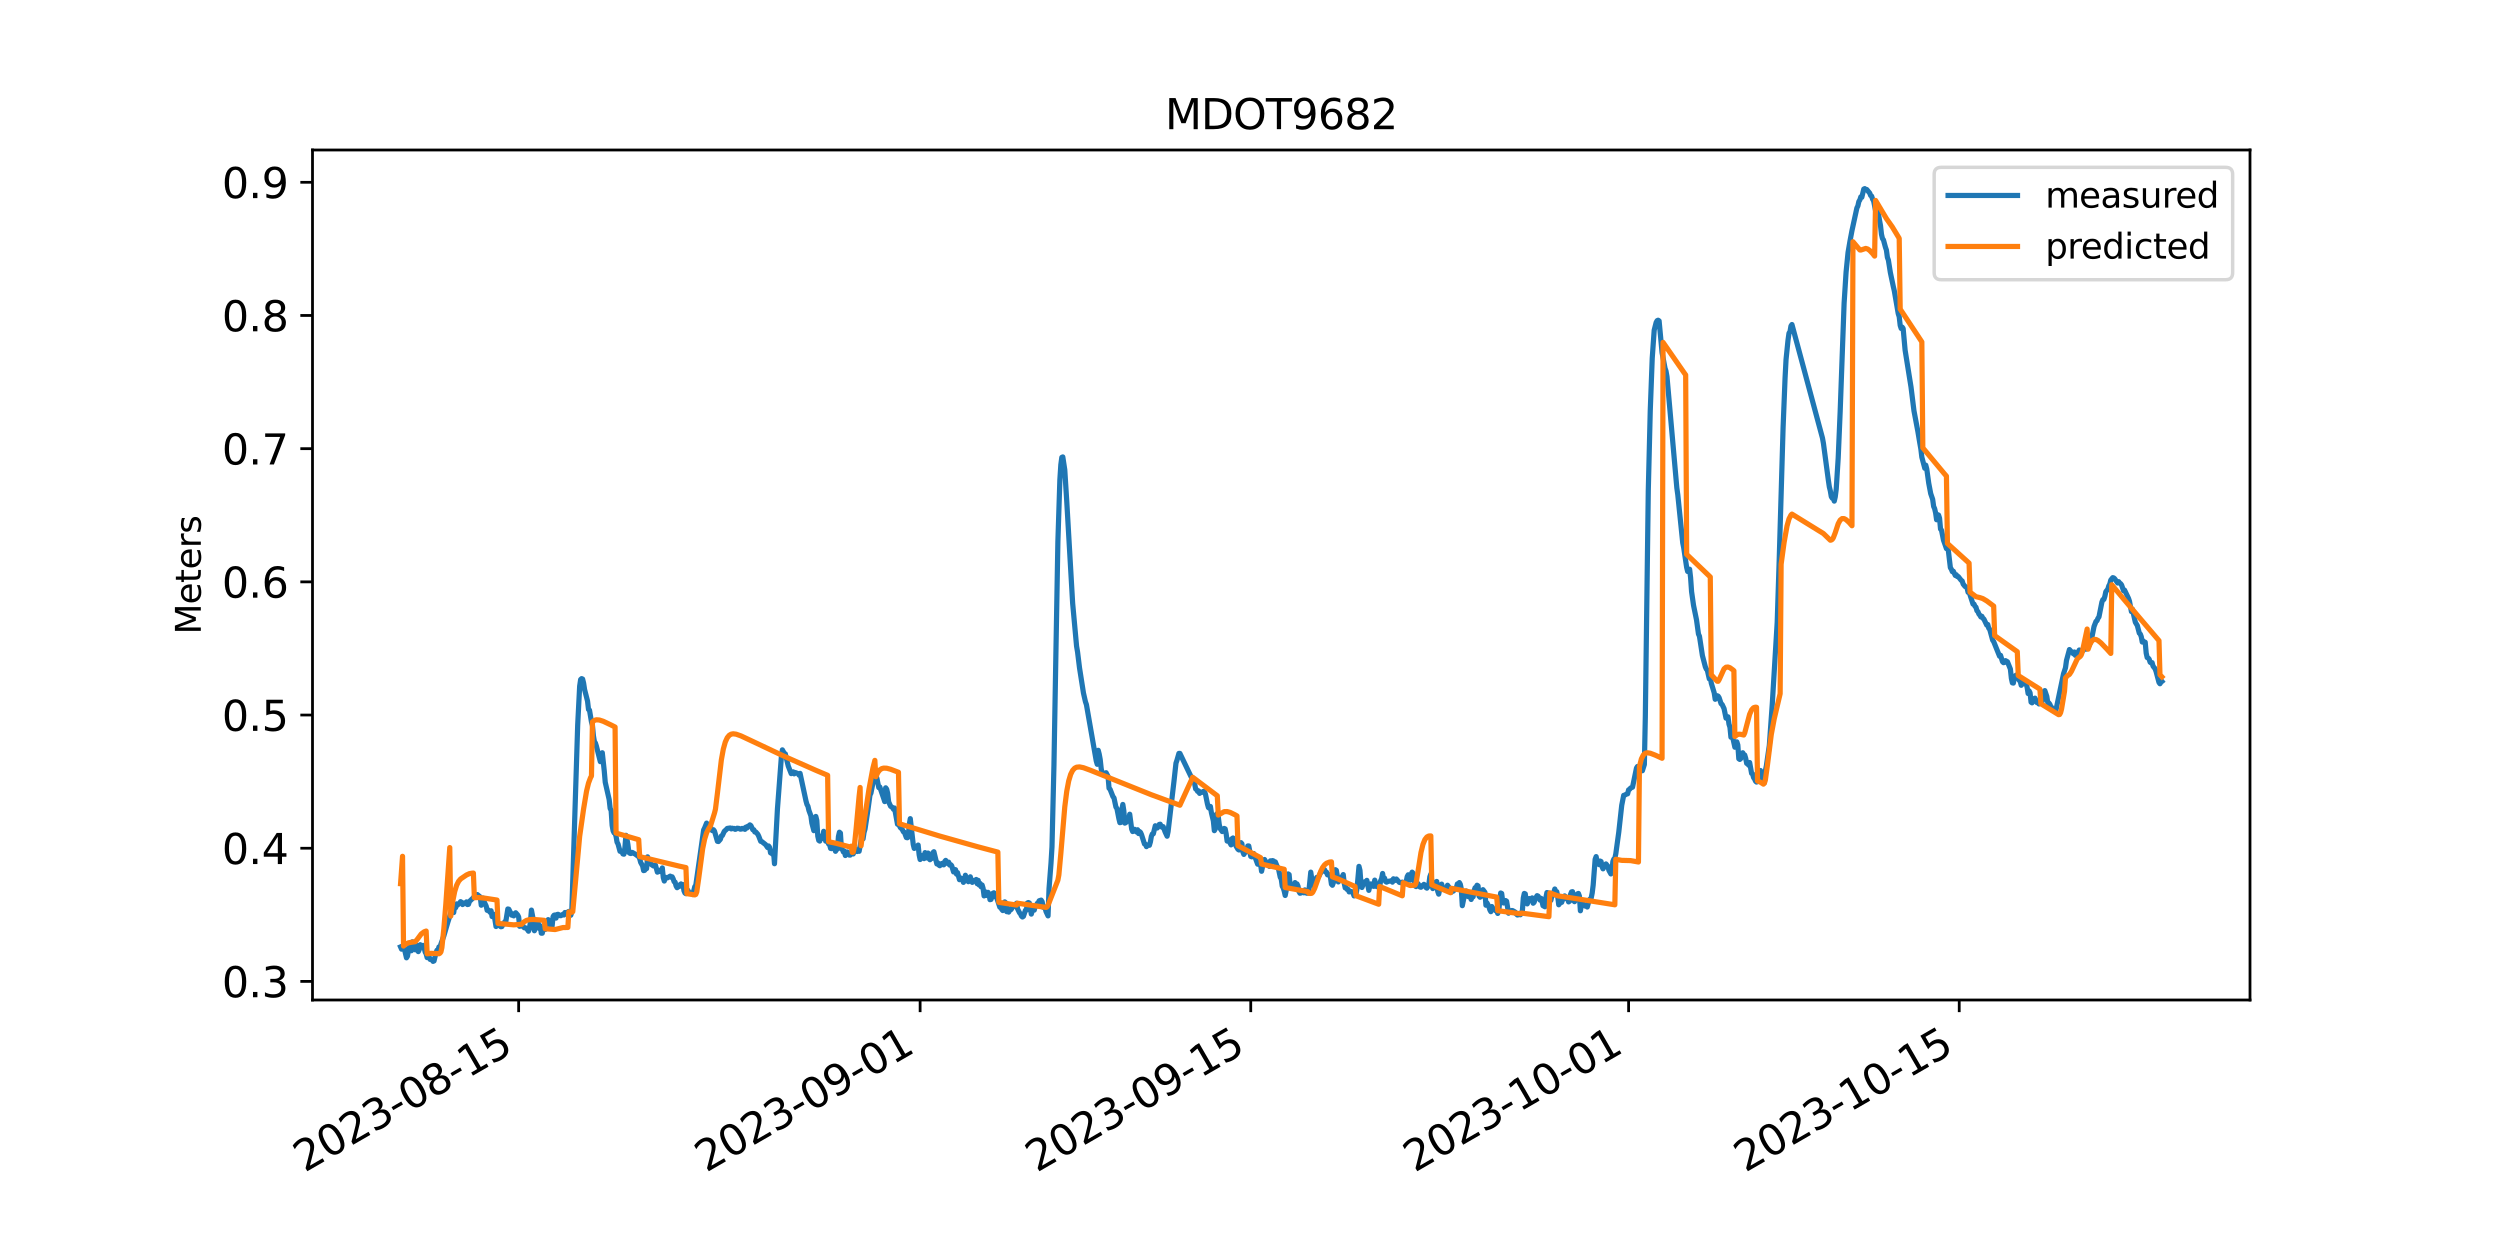<?xml version="1.0" encoding="utf-8" standalone="no"?>
<!DOCTYPE svg PUBLIC "-//W3C//DTD SVG 1.1//EN"
  "http://www.w3.org/Graphics/SVG/1.1/DTD/svg11.dtd">
<svg xmlns:xlink="http://www.w3.org/1999/xlink" width="720pt" height="360pt" viewBox="0 0 720 360" xmlns="http://www.w3.org/2000/svg" version="1.1">
 <defs>
  <style type="text/css">*{stroke-linejoin: round; stroke-linecap: butt}</style>
 </defs>
 <g id="figure_1">
  <g id="patch_1">
   <path d="M 0 360 
L 720 360 
L 720 0 
L 0 0 
z
" style="fill: #ffffff"/>
  </g>
  <g id="axes_1">
   <g id="patch_2">
    <path d="M 90 288 
L 648 288 
L 648 43.2 
L 90 43.2 
z
" style="fill: #ffffff"/>
   </g>
   <g id="matplotlib.axis_1">
    <g id="xtick_1">
     <g id="line2d_1">
      <defs>
       <path id="m32ac89ade1" d="M 0 0 
L 0 3.5 
" style="stroke: #000000; stroke-width: 0.8"/>
      </defs>
      <g>
       <use xlink:href="#m32ac89ade1" x="149.371" y="288" style="stroke: #000000; stroke-width: 0.8"/>
      </g>
     </g>
     <g id="text_1">
      <!-- 2023-08-15 -->
      <g transform="translate(87.727 337.766) rotate(-30) scale(0.12 -0.12)">
       <defs>
        <path id="DejaVuSans-32" d="M 1228 531 
L 3431 531 
L 3431 0 
L 469 0 
L 469 531 
Q 828 903 1448 1529 
Q 2069 2156 2228 2338 
Q 2531 2678 2651 2914 
Q 2772 3150 2772 3378 
Q 2772 3750 2511 3984 
Q 2250 4219 1831 4219 
Q 1534 4219 1204 4116 
Q 875 4013 500 3803 
L 500 4441 
Q 881 4594 1212 4672 
Q 1544 4750 1819 4750 
Q 2544 4750 2975 4387 
Q 3406 4025 3406 3419 
Q 3406 3131 3298 2873 
Q 3191 2616 2906 2266 
Q 2828 2175 2409 1742 
Q 1991 1309 1228 531 
z
" transform="scale(0.016)"/>
        <path id="DejaVuSans-30" d="M 2034 4250 
Q 1547 4250 1301 3770 
Q 1056 3291 1056 2328 
Q 1056 1369 1301 889 
Q 1547 409 2034 409 
Q 2525 409 2770 889 
Q 3016 1369 3016 2328 
Q 3016 3291 2770 3770 
Q 2525 4250 2034 4250 
z
M 2034 4750 
Q 2819 4750 3233 4129 
Q 3647 3509 3647 2328 
Q 3647 1150 3233 529 
Q 2819 -91 2034 -91 
Q 1250 -91 836 529 
Q 422 1150 422 2328 
Q 422 3509 836 4129 
Q 1250 4750 2034 4750 
z
" transform="scale(0.016)"/>
        <path id="DejaVuSans-33" d="M 2597 2516 
Q 3050 2419 3304 2112 
Q 3559 1806 3559 1356 
Q 3559 666 3084 287 
Q 2609 -91 1734 -91 
Q 1441 -91 1130 -33 
Q 819 25 488 141 
L 488 750 
Q 750 597 1062 519 
Q 1375 441 1716 441 
Q 2309 441 2620 675 
Q 2931 909 2931 1356 
Q 2931 1769 2642 2001 
Q 2353 2234 1838 2234 
L 1294 2234 
L 1294 2753 
L 1863 2753 
Q 2328 2753 2575 2939 
Q 2822 3125 2822 3475 
Q 2822 3834 2567 4026 
Q 2313 4219 1838 4219 
Q 1578 4219 1281 4162 
Q 984 4106 628 3988 
L 628 4550 
Q 988 4650 1302 4700 
Q 1616 4750 1894 4750 
Q 2613 4750 3031 4423 
Q 3450 4097 3450 3541 
Q 3450 3153 3228 2886 
Q 3006 2619 2597 2516 
z
" transform="scale(0.016)"/>
        <path id="DejaVuSans-2d" d="M 313 2009 
L 1997 2009 
L 1997 1497 
L 313 1497 
L 313 2009 
z
" transform="scale(0.016)"/>
        <path id="DejaVuSans-38" d="M 2034 2216 
Q 1584 2216 1326 1975 
Q 1069 1734 1069 1313 
Q 1069 891 1326 650 
Q 1584 409 2034 409 
Q 2484 409 2743 651 
Q 3003 894 3003 1313 
Q 3003 1734 2745 1975 
Q 2488 2216 2034 2216 
z
M 1403 2484 
Q 997 2584 770 2862 
Q 544 3141 544 3541 
Q 544 4100 942 4425 
Q 1341 4750 2034 4750 
Q 2731 4750 3128 4425 
Q 3525 4100 3525 3541 
Q 3525 3141 3298 2862 
Q 3072 2584 2669 2484 
Q 3125 2378 3379 2068 
Q 3634 1759 3634 1313 
Q 3634 634 3220 271 
Q 2806 -91 2034 -91 
Q 1263 -91 848 271 
Q 434 634 434 1313 
Q 434 1759 690 2068 
Q 947 2378 1403 2484 
z
M 1172 3481 
Q 1172 3119 1398 2916 
Q 1625 2713 2034 2713 
Q 2441 2713 2670 2916 
Q 2900 3119 2900 3481 
Q 2900 3844 2670 4047 
Q 2441 4250 2034 4250 
Q 1625 4250 1398 4047 
Q 1172 3844 1172 3481 
z
" transform="scale(0.016)"/>
        <path id="DejaVuSans-31" d="M 794 531 
L 1825 531 
L 1825 4091 
L 703 3866 
L 703 4441 
L 1819 4666 
L 2450 4666 
L 2450 531 
L 3481 531 
L 3481 0 
L 794 0 
L 794 531 
z
" transform="scale(0.016)"/>
        <path id="DejaVuSans-35" d="M 691 4666 
L 3169 4666 
L 3169 4134 
L 1269 4134 
L 1269 2991 
Q 1406 3038 1543 3061 
Q 1681 3084 1819 3084 
Q 2600 3084 3056 2656 
Q 3513 2228 3513 1497 
Q 3513 744 3044 326 
Q 2575 -91 1722 -91 
Q 1428 -91 1123 -41 
Q 819 9 494 109 
L 494 744 
Q 775 591 1075 516 
Q 1375 441 1709 441 
Q 2250 441 2565 725 
Q 2881 1009 2881 1497 
Q 2881 1984 2565 2268 
Q 2250 2553 1709 2553 
Q 1456 2553 1204 2497 
Q 953 2441 691 2322 
L 691 4666 
z
" transform="scale(0.016)"/>
       </defs>
       <use xlink:href="#DejaVuSans-32"/>
       <use xlink:href="#DejaVuSans-30" x="63.623"/>
       <use xlink:href="#DejaVuSans-32" x="127.246"/>
       <use xlink:href="#DejaVuSans-33" x="190.869"/>
       <use xlink:href="#DejaVuSans-2d" x="254.492"/>
       <use xlink:href="#DejaVuSans-30" x="290.576"/>
       <use xlink:href="#DejaVuSans-38" x="354.199"/>
       <use xlink:href="#DejaVuSans-2d" x="417.822"/>
       <use xlink:href="#DejaVuSans-31" x="453.906"/>
       <use xlink:href="#DejaVuSans-35" x="517.529"/>
      </g>
     </g>
    </g>
    <g id="xtick_2">
     <g id="line2d_2">
      <g>
       <use xlink:href="#m32ac89ade1" x="264.995" y="288" style="stroke: #000000; stroke-width: 0.8"/>
      </g>
     </g>
     <g id="text_2">
      <!-- 2023-09-01 -->
      <g transform="translate(203.352 337.766) rotate(-30) scale(0.12 -0.12)">
       <defs>
        <path id="DejaVuSans-39" d="M 703 97 
L 703 672 
Q 941 559 1184 500 
Q 1428 441 1663 441 
Q 2288 441 2617 861 
Q 2947 1281 2994 2138 
Q 2813 1869 2534 1725 
Q 2256 1581 1919 1581 
Q 1219 1581 811 2004 
Q 403 2428 403 3163 
Q 403 3881 828 4315 
Q 1253 4750 1959 4750 
Q 2769 4750 3195 4129 
Q 3622 3509 3622 2328 
Q 3622 1225 3098 567 
Q 2575 -91 1691 -91 
Q 1453 -91 1209 -44 
Q 966 3 703 97 
z
M 1959 2075 
Q 2384 2075 2632 2365 
Q 2881 2656 2881 3163 
Q 2881 3666 2632 3958 
Q 2384 4250 1959 4250 
Q 1534 4250 1286 3958 
Q 1038 3666 1038 3163 
Q 1038 2656 1286 2365 
Q 1534 2075 1959 2075 
z
" transform="scale(0.016)"/>
       </defs>
       <use xlink:href="#DejaVuSans-32"/>
       <use xlink:href="#DejaVuSans-30" x="63.623"/>
       <use xlink:href="#DejaVuSans-32" x="127.246"/>
       <use xlink:href="#DejaVuSans-33" x="190.869"/>
       <use xlink:href="#DejaVuSans-2d" x="254.492"/>
       <use xlink:href="#DejaVuSans-30" x="290.576"/>
       <use xlink:href="#DejaVuSans-39" x="354.199"/>
       <use xlink:href="#DejaVuSans-2d" x="417.822"/>
       <use xlink:href="#DejaVuSans-30" x="453.906"/>
       <use xlink:href="#DejaVuSans-31" x="517.529"/>
      </g>
     </g>
    </g>
    <g id="xtick_3">
     <g id="line2d_3">
      <g>
       <use xlink:href="#m32ac89ade1" x="360.215" y="288" style="stroke: #000000; stroke-width: 0.8"/>
      </g>
     </g>
     <g id="text_3">
      <!-- 2023-09-15 -->
      <g transform="translate(298.571 337.766) rotate(-30) scale(0.12 -0.12)">
       <use xlink:href="#DejaVuSans-32"/>
       <use xlink:href="#DejaVuSans-30" x="63.623"/>
       <use xlink:href="#DejaVuSans-32" x="127.246"/>
       <use xlink:href="#DejaVuSans-33" x="190.869"/>
       <use xlink:href="#DejaVuSans-2d" x="254.492"/>
       <use xlink:href="#DejaVuSans-30" x="290.576"/>
       <use xlink:href="#DejaVuSans-39" x="354.199"/>
       <use xlink:href="#DejaVuSans-2d" x="417.822"/>
       <use xlink:href="#DejaVuSans-31" x="453.906"/>
       <use xlink:href="#DejaVuSans-35" x="517.529"/>
      </g>
     </g>
    </g>
    <g id="xtick_4">
     <g id="line2d_4">
      <g>
       <use xlink:href="#m32ac89ade1" x="469.038" y="288" style="stroke: #000000; stroke-width: 0.8"/>
      </g>
     </g>
     <g id="text_4">
      <!-- 2023-10-01 -->
      <g transform="translate(407.394 337.766) rotate(-30) scale(0.12 -0.12)">
       <use xlink:href="#DejaVuSans-32"/>
       <use xlink:href="#DejaVuSans-30" x="63.623"/>
       <use xlink:href="#DejaVuSans-32" x="127.246"/>
       <use xlink:href="#DejaVuSans-33" x="190.869"/>
       <use xlink:href="#DejaVuSans-2d" x="254.492"/>
       <use xlink:href="#DejaVuSans-31" x="290.576"/>
       <use xlink:href="#DejaVuSans-30" x="354.199"/>
       <use xlink:href="#DejaVuSans-2d" x="417.822"/>
       <use xlink:href="#DejaVuSans-30" x="453.906"/>
       <use xlink:href="#DejaVuSans-31" x="517.529"/>
      </g>
     </g>
    </g>
    <g id="xtick_5">
     <g id="line2d_5">
      <g>
       <use xlink:href="#m32ac89ade1" x="564.257" y="288" style="stroke: #000000; stroke-width: 0.8"/>
      </g>
     </g>
     <g id="text_5">
      <!-- 2023-10-15 -->
      <g transform="translate(502.614 337.766) rotate(-30) scale(0.12 -0.12)">
       <use xlink:href="#DejaVuSans-32"/>
       <use xlink:href="#DejaVuSans-30" x="63.623"/>
       <use xlink:href="#DejaVuSans-32" x="127.246"/>
       <use xlink:href="#DejaVuSans-33" x="190.869"/>
       <use xlink:href="#DejaVuSans-2d" x="254.492"/>
       <use xlink:href="#DejaVuSans-31" x="290.576"/>
       <use xlink:href="#DejaVuSans-30" x="354.199"/>
       <use xlink:href="#DejaVuSans-2d" x="417.822"/>
       <use xlink:href="#DejaVuSans-31" x="453.906"/>
       <use xlink:href="#DejaVuSans-35" x="517.529"/>
      </g>
     </g>
    </g>
   </g>
   <g id="matplotlib.axis_2">
    <g id="ytick_1">
     <g id="line2d_6">
      <defs>
       <path id="md18c999754" d="M 0 0 
L -3.5 0 
" style="stroke: #000000; stroke-width: 0.8"/>
      </defs>
      <g>
       <use xlink:href="#md18c999754" x="90" y="282.647" style="stroke: #000000; stroke-width: 0.8"/>
      </g>
     </g>
     <g id="text_6">
      <!-- 0.3 -->
      <g transform="translate(63.916 287.206) scale(0.12 -0.12)">
       <defs>
        <path id="DejaVuSans-2e" d="M 684 794 
L 1344 794 
L 1344 0 
L 684 0 
L 684 794 
z
" transform="scale(0.016)"/>
       </defs>
       <use xlink:href="#DejaVuSans-30"/>
       <use xlink:href="#DejaVuSans-2e" x="63.623"/>
       <use xlink:href="#DejaVuSans-33" x="95.41"/>
      </g>
     </g>
    </g>
    <g id="ytick_2">
     <g id="line2d_7">
      <g>
       <use xlink:href="#md18c999754" x="90" y="244.289" style="stroke: #000000; stroke-width: 0.8"/>
      </g>
     </g>
     <g id="text_7">
      <!-- 0.4 -->
      <g transform="translate(63.916 248.848) scale(0.12 -0.12)">
       <defs>
        <path id="DejaVuSans-34" d="M 2419 4116 
L 825 1625 
L 2419 1625 
L 2419 4116 
z
M 2253 4666 
L 3047 4666 
L 3047 1625 
L 3713 1625 
L 3713 1100 
L 3047 1100 
L 3047 0 
L 2419 0 
L 2419 1100 
L 313 1100 
L 313 1709 
L 2253 4666 
z
" transform="scale(0.016)"/>
       </defs>
       <use xlink:href="#DejaVuSans-30"/>
       <use xlink:href="#DejaVuSans-2e" x="63.623"/>
       <use xlink:href="#DejaVuSans-34" x="95.41"/>
      </g>
     </g>
    </g>
    <g id="ytick_3">
     <g id="line2d_8">
      <g>
       <use xlink:href="#md18c999754" x="90" y="205.931" style="stroke: #000000; stroke-width: 0.8"/>
      </g>
     </g>
     <g id="text_8">
      <!-- 0.5 -->
      <g transform="translate(63.916 210.49) scale(0.12 -0.12)">
       <use xlink:href="#DejaVuSans-30"/>
       <use xlink:href="#DejaVuSans-2e" x="63.623"/>
       <use xlink:href="#DejaVuSans-35" x="95.41"/>
      </g>
     </g>
    </g>
    <g id="ytick_4">
     <g id="line2d_9">
      <g>
       <use xlink:href="#md18c999754" x="90" y="167.574" style="stroke: #000000; stroke-width: 0.8"/>
      </g>
     </g>
     <g id="text_9">
      <!-- 0.6 -->
      <g transform="translate(63.916 172.133) scale(0.12 -0.12)">
       <defs>
        <path id="DejaVuSans-36" d="M 2113 2584 
Q 1688 2584 1439 2293 
Q 1191 2003 1191 1497 
Q 1191 994 1439 701 
Q 1688 409 2113 409 
Q 2538 409 2786 701 
Q 3034 994 3034 1497 
Q 3034 2003 2786 2293 
Q 2538 2584 2113 2584 
z
M 3366 4563 
L 3366 3988 
Q 3128 4100 2886 4159 
Q 2644 4219 2406 4219 
Q 1781 4219 1451 3797 
Q 1122 3375 1075 2522 
Q 1259 2794 1537 2939 
Q 1816 3084 2150 3084 
Q 2853 3084 3261 2657 
Q 3669 2231 3669 1497 
Q 3669 778 3244 343 
Q 2819 -91 2113 -91 
Q 1303 -91 875 529 
Q 447 1150 447 2328 
Q 447 3434 972 4092 
Q 1497 4750 2381 4750 
Q 2619 4750 2861 4703 
Q 3103 4656 3366 4563 
z
" transform="scale(0.016)"/>
       </defs>
       <use xlink:href="#DejaVuSans-30"/>
       <use xlink:href="#DejaVuSans-2e" x="63.623"/>
       <use xlink:href="#DejaVuSans-36" x="95.41"/>
      </g>
     </g>
    </g>
    <g id="ytick_5">
     <g id="line2d_10">
      <g>
       <use xlink:href="#md18c999754" x="90" y="129.216" style="stroke: #000000; stroke-width: 0.8"/>
      </g>
     </g>
     <g id="text_10">
      <!-- 0.7 -->
      <g transform="translate(63.916 133.775) scale(0.12 -0.12)">
       <defs>
        <path id="DejaVuSans-37" d="M 525 4666 
L 3525 4666 
L 3525 4397 
L 1831 0 
L 1172 0 
L 2766 4134 
L 525 4134 
L 525 4666 
z
" transform="scale(0.016)"/>
       </defs>
       <use xlink:href="#DejaVuSans-30"/>
       <use xlink:href="#DejaVuSans-2e" x="63.623"/>
       <use xlink:href="#DejaVuSans-37" x="95.41"/>
      </g>
     </g>
    </g>
    <g id="ytick_6">
     <g id="line2d_11">
      <g>
       <use xlink:href="#md18c999754" x="90" y="90.858" style="stroke: #000000; stroke-width: 0.8"/>
      </g>
     </g>
     <g id="text_11">
      <!-- 0.8 -->
      <g transform="translate(63.916 95.417) scale(0.12 -0.12)">
       <use xlink:href="#DejaVuSans-30"/>
       <use xlink:href="#DejaVuSans-2e" x="63.623"/>
       <use xlink:href="#DejaVuSans-38" x="95.41"/>
      </g>
     </g>
    </g>
    <g id="ytick_7">
     <g id="line2d_12">
      <g>
       <use xlink:href="#md18c999754" x="90" y="52.5" style="stroke: #000000; stroke-width: 0.8"/>
      </g>
     </g>
     <g id="text_12">
      <!-- 0.9 -->
      <g transform="translate(63.916 57.06) scale(0.12 -0.12)">
       <use xlink:href="#DejaVuSans-30"/>
       <use xlink:href="#DejaVuSans-2e" x="63.623"/>
       <use xlink:href="#DejaVuSans-39" x="95.41"/>
      </g>
     </g>
    </g>
    <g id="text_13">
     <!-- Meters -->
     <g transform="translate(57.837 182.688) rotate(-90) scale(0.1 -0.1)">
      <defs>
       <path id="DejaVuSans-4d" d="M 628 4666 
L 1569 4666 
L 2759 1491 
L 3956 4666 
L 4897 4666 
L 4897 0 
L 4281 0 
L 4281 4097 
L 3078 897 
L 2444 897 
L 1241 4097 
L 1241 0 
L 628 0 
L 628 4666 
z
" transform="scale(0.016)"/>
       <path id="DejaVuSans-65" d="M 3597 1894 
L 3597 1613 
L 953 1613 
Q 991 1019 1311 708 
Q 1631 397 2203 397 
Q 2534 397 2845 478 
Q 3156 559 3463 722 
L 3463 178 
Q 3153 47 2828 -22 
Q 2503 -91 2169 -91 
Q 1331 -91 842 396 
Q 353 884 353 1716 
Q 353 2575 817 3079 
Q 1281 3584 2069 3584 
Q 2775 3584 3186 3129 
Q 3597 2675 3597 1894 
z
M 3022 2063 
Q 3016 2534 2758 2815 
Q 2500 3097 2075 3097 
Q 1594 3097 1305 2825 
Q 1016 2553 972 2059 
L 3022 2063 
z
" transform="scale(0.016)"/>
       <path id="DejaVuSans-74" d="M 1172 4494 
L 1172 3500 
L 2356 3500 
L 2356 3053 
L 1172 3053 
L 1172 1153 
Q 1172 725 1289 603 
Q 1406 481 1766 481 
L 2356 481 
L 2356 0 
L 1766 0 
Q 1100 0 847 248 
Q 594 497 594 1153 
L 594 3053 
L 172 3053 
L 172 3500 
L 594 3500 
L 594 4494 
L 1172 4494 
z
" transform="scale(0.016)"/>
       <path id="DejaVuSans-72" d="M 2631 2963 
Q 2534 3019 2420 3045 
Q 2306 3072 2169 3072 
Q 1681 3072 1420 2755 
Q 1159 2438 1159 1844 
L 1159 0 
L 581 0 
L 581 3500 
L 1159 3500 
L 1159 2956 
Q 1341 3275 1631 3429 
Q 1922 3584 2338 3584 
Q 2397 3584 2469 3576 
Q 2541 3569 2628 3553 
L 2631 2963 
z
" transform="scale(0.016)"/>
       <path id="DejaVuSans-73" d="M 2834 3397 
L 2834 2853 
Q 2591 2978 2328 3040 
Q 2066 3103 1784 3103 
Q 1356 3103 1142 2972 
Q 928 2841 928 2578 
Q 928 2378 1081 2264 
Q 1234 2150 1697 2047 
L 1894 2003 
Q 2506 1872 2764 1633 
Q 3022 1394 3022 966 
Q 3022 478 2636 193 
Q 2250 -91 1575 -91 
Q 1294 -91 989 -36 
Q 684 19 347 128 
L 347 722 
Q 666 556 975 473 
Q 1284 391 1588 391 
Q 1994 391 2212 530 
Q 2431 669 2431 922 
Q 2431 1156 2273 1281 
Q 2116 1406 1581 1522 
L 1381 1569 
Q 847 1681 609 1914 
Q 372 2147 372 2553 
Q 372 3047 722 3315 
Q 1072 3584 1716 3584 
Q 2034 3584 2315 3537 
Q 2597 3491 2834 3397 
z
" transform="scale(0.016)"/>
      </defs>
      <use xlink:href="#DejaVuSans-4d"/>
      <use xlink:href="#DejaVuSans-65" x="86.279"/>
      <use xlink:href="#DejaVuSans-74" x="147.803"/>
      <use xlink:href="#DejaVuSans-65" x="187.012"/>
      <use xlink:href="#DejaVuSans-72" x="248.535"/>
      <use xlink:href="#DejaVuSans-73" x="289.648"/>
     </g>
    </g>
   </g>
   <g id="line2d_13">
    <path d="M 115.364 272.706 
L 115.647 273.358 
L 115.93 272.463 
L 116.214 272.718 
L 116.497 273.421 
L 117.064 275.85 
L 117.347 275.403 
L 117.914 272.207 
L 118.481 273.805 
L 118.764 271.248 
L 119.048 271.376 
L 119.615 273.549 
L 119.898 273.166 
L 120.181 272.271 
L 120.465 274.061 
L 120.748 273.485 
L 121.031 272.079 
L 121.315 272.782 
L 121.598 272.335 
L 121.882 272.271 
L 122.165 272.974 
L 122.448 274.188 
L 122.732 274.7 
L 123.015 275.786 
L 123.582 275.594 
L 123.865 276.298 
L 124.432 276.425 
L 124.716 276.873 
L 124.999 276.745 
L 125.566 274.444 
L 125.849 273.677 
L 126.133 273.741 
L 126.416 272.718 
L 126.699 273.102 
L 126.983 271.888 
L 127.833 269.523 
L 128.966 265.624 
L 130.1 262.045 
L 130.383 261.534 
L 130.667 262.812 
L 130.95 260.831 
L 131.234 261.406 
L 131.517 260.319 
L 131.8 260.639 
L 132.084 260.255 
L 132.367 260.127 
L 132.651 259.68 
L 132.934 259.872 
L 133.217 260.511 
L 133.501 260.064 
L 133.784 260.255 
L 134.068 260.127 
L 134.351 259.744 
L 134.634 260.511 
L 134.918 260.447 
L 135.201 259.616 
L 136.335 258.53 
L 136.618 258.146 
L 136.901 258.338 
L 137.468 257.635 
L 138.318 258.338 
L 138.602 260.703 
L 138.885 259.041 
L 139.169 258.657 
L 139.452 259.744 
L 140.019 260.958 
L 140.302 262.173 
L 140.586 262.045 
L 141.152 262.748 
L 141.436 262.301 
L 141.719 263.962 
L 142.286 263.323 
L 142.853 266.838 
L 143.136 265.944 
L 143.42 266.007 
L 143.986 266.711 
L 144.27 266.902 
L 144.553 266.838 
L 144.836 266.135 
L 145.12 266.135 
L 145.403 265.432 
L 145.687 265.304 
L 146.253 261.789 
L 146.537 261.853 
L 147.387 263.579 
L 147.67 263.195 
L 147.954 263.771 
L 148.237 263.195 
L 148.521 262.876 
L 149.087 263.515 
L 149.371 264.09 
L 149.654 266.774 
L 149.938 266.199 
L 150.221 266.519 
L 150.504 266.327 
L 150.788 267.03 
L 151.071 267.222 
L 151.354 267.222 
L 151.638 267.35 
L 152.205 268.181 
L 152.488 267.35 
L 152.771 265.432 
L 153.055 262.109 
L 153.622 265.113 
L 153.905 268.053 
L 154.472 266.455 
L 154.755 266.071 
L 155.039 265.944 
L 155.322 267.414 
L 155.605 266.647 
L 155.889 268.756 
L 156.172 268.756 
L 156.456 267.478 
L 156.739 267.478 
L 157.022 267.669 
L 157.306 266.135 
L 157.589 265.944 
L 157.873 264.857 
L 158.439 266.327 
L 158.723 265.944 
L 159.006 266.711 
L 159.289 263.962 
L 159.573 263.579 
L 159.856 263.515 
L 160.14 264.41 
L 160.423 263.387 
L 160.706 263.323 
L 160.99 263.451 
L 161.273 263.707 
L 161.557 263.707 
L 162.123 263.323 
L 162.407 263.515 
L 162.69 262.812 
L 162.974 262.876 
L 163.257 262.812 
L 163.824 262.492 
L 164.107 262.812 
L 164.391 263.579 
L 164.674 262.556 
L 166.374 208.805 
L 166.941 197.62 
L 167.224 195.703 
L 167.508 195.447 
L 167.791 195.575 
L 168.075 196.726 
L 168.358 198.579 
L 169.208 201.903 
L 169.492 204.331 
L 169.775 204.523 
L 170.342 207.91 
L 170.625 208.933 
L 170.909 211.937 
L 171.192 213.599 
L 171.475 213.982 
L 171.759 214.877 
L 172.326 217.114 
L 172.892 219.351 
L 173.459 216.794 
L 174.026 222.035 
L 174.309 225.295 
L 175.443 230.28 
L 175.726 232.837 
L 176.01 233.412 
L 176.293 237.694 
L 176.576 239.292 
L 176.86 239.867 
L 177.143 239.931 
L 177.427 240.89 
L 177.71 242.551 
L 177.993 243.063 
L 178.56 245.172 
L 178.844 245.172 
L 179.127 245.364 
L 179.41 245.939 
L 179.694 246.003 
L 179.977 244.085 
L 180.261 240.57 
L 180.544 241.593 
L 180.827 243.191 
L 181.111 245.491 
L 181.394 245.747 
L 181.678 245.811 
L 181.961 245.491 
L 182.244 245.555 
L 182.528 245.811 
L 182.811 245.875 
L 183.661 246.514 
L 183.945 246.706 
L 184.228 247.281 
L 184.511 248.367 
L 185.078 249.39 
L 185.362 250.732 
L 185.645 250.668 
L 185.928 250.285 
L 186.212 250.157 
L 186.495 246.77 
L 186.779 247.664 
L 187.062 247.856 
L 187.345 248.304 
L 187.629 249.007 
L 188.196 249.39 
L 188.479 249.326 
L 188.762 249.134 
L 189.329 251.18 
L 189.612 251.052 
L 189.896 250.668 
L 190.179 250.988 
L 190.463 250.796 
L 190.746 249.965 
L 191.029 252.777 
L 191.313 253.736 
L 191.596 252.65 
L 192.163 252.841 
L 193.013 252.33 
L 193.297 252.65 
L 193.58 252.522 
L 193.863 253.097 
L 194.147 253.928 
L 194.43 254.056 
L 194.714 255.142 
L 194.997 255.654 
L 195.28 255.398 
L 195.564 255.334 
L 195.847 254.759 
L 196.131 254.567 
L 196.414 255.014 
L 196.697 254.759 
L 196.981 256.548 
L 197.264 257.187 
L 197.547 257.379 
L 197.831 256.548 
L 198.114 256.421 
L 198.398 256.996 
L 198.681 257.06 
L 198.964 257.315 
L 199.248 257.251 
L 199.531 257.635 
L 200.098 255.334 
L 200.381 255.014 
L 201.515 247.089 
L 202.649 239.036 
L 202.932 238.461 
L 203.499 237.055 
L 203.782 237.566 
L 204.632 238.205 
L 204.916 239.036 
L 205.199 239.228 
L 205.482 238.972 
L 205.766 239.356 
L 206.616 242.296 
L 206.899 242.36 
L 207.466 241.721 
L 207.75 240.762 
L 208.033 240.634 
L 208.6 239.42 
L 209.167 238.908 
L 209.45 238.589 
L 210.3 238.461 
L 210.584 238.717 
L 210.867 238.525 
L 211.15 238.653 
L 211.434 238.589 
L 211.717 238.844 
L 212.001 238.781 
L 212.284 238.525 
L 212.851 238.589 
L 213.134 238.781 
L 213.417 238.781 
L 213.701 238.589 
L 213.984 238.717 
L 214.268 238.525 
L 214.551 238.844 
L 214.834 238.205 
L 215.118 238.461 
L 215.401 237.95 
L 215.685 237.886 
L 215.968 237.566 
L 216.251 237.758 
L 216.818 238.972 
L 217.102 238.972 
L 217.385 239.611 
L 217.668 239.611 
L 218.235 240.251 
L 218.519 240.826 
L 219.085 242.296 
L 219.369 242.36 
L 220.502 243.254 
L 221.069 244.085 
L 221.352 243.638 
L 221.636 244.021 
L 221.919 245.619 
L 222.203 245.683 
L 222.486 246.003 
L 222.769 245.108 
L 223.053 248.751 
L 223.903 232.964 
L 225.037 217.945 
L 225.32 215.964 
L 225.887 216.986 
L 226.17 217.114 
L 227.02 220.629 
L 227.87 222.802 
L 228.154 222.419 
L 228.437 222.291 
L 228.721 222.866 
L 229.004 222.483 
L 229.854 222.802 
L 230.138 223.25 
L 230.421 222.738 
L 232.121 230.664 
L 232.405 231.686 
L 232.688 232.197 
L 232.972 233.412 
L 233.538 234.946 
L 233.822 237.055 
L 234.389 239.228 
L 234.955 235.137 
L 235.239 236.288 
L 235.522 240.826 
L 235.805 242.04 
L 236.089 242.232 
L 236.372 240.826 
L 236.656 240.89 
L 236.939 241.465 
L 237.222 239.42 
L 237.506 240.314 
L 237.789 242.232 
L 238.356 242.424 
L 238.639 243.063 
L 238.923 243.254 
L 239.206 244.341 
L 239.49 244.405 
L 239.773 244.277 
L 240.056 243.83 
L 240.34 244.085 
L 240.623 245.172 
L 240.907 244.597 
L 241.19 244.533 
L 241.473 240.89 
L 241.757 239.675 
L 242.04 239.931 
L 242.324 244.405 
L 242.607 244.661 
L 242.89 245.364 
L 243.174 245.108 
L 243.457 246.386 
L 244.024 245.364 
L 244.591 246.258 
L 244.874 246.258 
L 245.157 245.491 
L 245.441 245.811 
L 245.724 245.939 
L 246.291 244.533 
L 246.574 245.044 
L 246.858 245.236 
L 247.141 245.044 
L 247.425 245.172 
L 247.991 242.168 
L 248.275 241.145 
L 248.558 241.593 
L 248.842 239.739 
L 249.125 238.781 
L 249.975 233.156 
L 250.542 229.002 
L 250.825 228.427 
L 251.675 224.08 
L 252.242 223.314 
L 252.526 224.08 
L 253.092 226.829 
L 253.376 226.637 
L 254.509 229.961 
L 254.793 230.855 
L 255.076 226.893 
L 255.36 227.276 
L 255.643 228.491 
L 255.926 230.919 
L 256.493 232.197 
L 257.06 232.581 
L 257.343 233.092 
L 257.627 232.709 
L 258.477 237.374 
L 258.76 237.247 
L 259.327 238.397 
L 259.61 238.589 
L 259.894 238.972 
L 260.177 239.547 
L 260.461 239.675 
L 261.027 241.209 
L 261.311 241.273 
L 261.594 241.081 
L 261.878 237.374 
L 262.161 235.777 
L 263.011 243.191 
L 263.295 244.341 
L 263.861 243.957 
L 264.145 244.213 
L 264.428 243.382 
L 264.712 246.194 
L 264.995 247.537 
L 265.278 246.386 
L 265.562 246.386 
L 266.128 247.281 
L 266.412 245.555 
L 266.695 246.897 
L 266.979 247.089 
L 267.262 245.683 
L 267.545 247.281 
L 267.829 247.601 
L 268.112 247.153 
L 268.396 247.217 
L 268.679 245.555 
L 268.962 245.3 
L 269.813 248.815 
L 270.096 248.495 
L 270.379 249.134 
L 270.663 249.326 
L 271.23 248.687 
L 271.513 249.007 
L 271.796 249.071 
L 272.08 248.112 
L 272.363 247.792 
L 272.93 248.687 
L 273.213 248.304 
L 273.497 249.134 
L 273.78 249.007 
L 274.063 249.262 
L 274.63 251.116 
L 274.914 250.413 
L 275.197 250.477 
L 275.48 251.755 
L 275.764 251.307 
L 276.331 253.353 
L 276.614 252.841 
L 276.897 253.161 
L 277.181 253.033 
L 277.464 254.12 
L 277.748 253.672 
L 278.031 252.074 
L 278.314 253.353 
L 278.598 253.481 
L 278.881 253.928 
L 279.165 253.033 
L 279.448 252.522 
L 279.731 253.736 
L 280.015 254.12 
L 280.298 253.672 
L 280.582 253.544 
L 280.865 253.8 
L 281.148 253.289 
L 281.432 254.503 
L 281.715 253.544 
L 281.998 254.887 
L 282.282 254.439 
L 282.565 255.398 
L 282.849 254.887 
L 283.132 255.845 
L 283.415 258.018 
L 283.699 256.804 
L 283.982 257.891 
L 284.266 257.635 
L 284.549 256.996 
L 284.832 257.443 
L 285.116 259.105 
L 285.399 259.041 
L 285.683 258.338 
L 285.966 257.251 
L 286.249 257.124 
L 286.533 258.21 
L 286.816 257.827 
L 287.95 261.278 
L 288.233 261.342 
L 288.517 261.917 
L 288.8 262.237 
L 289.083 260.127 
L 289.367 259.744 
L 289.65 260 
L 289.933 262.556 
L 290.217 261.534 
L 290.5 262.684 
L 290.784 262.045 
L 291.067 262.045 
L 291.35 261.725 
L 291.634 261.15 
L 291.917 261.022 
L 292.484 261.022 
L 292.767 260.127 
L 293.051 261.725 
L 293.618 262.876 
L 293.901 263.195 
L 294.184 263.834 
L 294.468 264.09 
L 294.751 263.898 
L 295.318 262.173 
L 295.601 262.109 
L 295.885 260.064 
L 296.168 259.936 
L 296.451 260.064 
L 297.018 263.259 
L 297.302 262.237 
L 297.585 261.917 
L 297.868 262.109 
L 298.152 260.894 
L 298.435 260.958 
L 298.719 260.191 
L 299.002 260 
L 299.285 259.424 
L 299.852 259.233 
L 300.136 259.68 
L 300.419 261.278 
L 300.702 261.15 
L 300.986 261.534 
L 301.269 262.556 
L 301.836 263.771 
L 302.119 255.973 
L 302.686 248.623 
L 302.97 243.894 
L 303.536 220.437 
L 304.103 187.97 
L 304.67 156.013 
L 305.237 138.245 
L 305.52 133.835 
L 305.803 131.726 
L 306.087 131.598 
L 306.654 135.305 
L 307.22 144.317 
L 308.921 173.717 
L 310.054 186.116 
L 310.338 187.778 
L 310.905 192.38 
L 312.038 199.602 
L 312.605 202.094 
L 312.888 202.925 
L 315.722 219.159 
L 316.006 220.118 
L 316.289 216.091 
L 316.572 217.178 
L 316.856 218.712 
L 317.139 221.332 
L 317.423 222.866 
L 317.706 222.547 
L 317.989 223.186 
L 318.273 223.314 
L 318.556 222.547 
L 319.123 223.633 
L 319.406 227.02 
L 319.69 227.276 
L 320.54 229.449 
L 320.823 229.769 
L 321.39 232.453 
L 321.673 232.837 
L 322.24 235.777 
L 322.524 236.927 
L 322.807 236.863 
L 323.09 233.22 
L 323.374 231.686 
L 323.657 233.476 
L 323.941 237.055 
L 324.224 236.927 
L 324.791 236.224 
L 325.074 235.904 
L 325.358 234.498 
L 325.924 238.781 
L 326.208 239.484 
L 326.491 238.908 
L 326.775 238.844 
L 327.058 239.42 
L 327.341 239.611 
L 327.625 238.972 
L 327.908 240.059 
L 328.191 239.484 
L 328.475 239.739 
L 328.758 240.378 
L 329.608 243.063 
L 329.892 243.127 
L 330.175 243.83 
L 330.459 243.51 
L 330.742 243.382 
L 331.025 243.446 
L 331.309 242.487 
L 331.592 240.89 
L 331.876 240.187 
L 332.159 240.123 
L 332.726 237.822 
L 333.293 238.461 
L 333.576 238.077 
L 333.859 237.438 
L 334.143 237.374 
L 334.426 238.014 
L 334.709 238.269 
L 334.993 238.077 
L 335.56 239.611 
L 336.126 240.826 
L 336.41 239.484 
L 338.11 224.975 
L 338.677 219.798 
L 338.96 218.967 
L 339.527 216.986 
L 339.811 216.986 
L 343.495 224.656 
L 343.778 224.975 
L 344.061 225.678 
L 344.345 227.212 
L 344.628 227.404 
L 344.912 227.915 
L 345.195 227.787 
L 345.478 228.491 
L 345.762 228.107 
L 346.045 228.235 
L 346.612 227.915 
L 346.895 227.979 
L 347.179 228.746 
L 347.746 231.558 
L 348.029 232.581 
L 348.312 232.773 
L 348.596 232.261 
L 348.879 234.051 
L 349.446 236.416 
L 349.729 239.228 
L 350.013 238.717 
L 350.296 234.562 
L 350.579 234.307 
L 350.863 235.265 
L 351.146 237.502 
L 351.43 238.653 
L 351.996 239.484 
L 352.28 238.908 
L 352.563 238.589 
L 352.847 238.717 
L 353.13 240.123 
L 353.413 242.232 
L 353.697 241.784 
L 354.547 243.318 
L 354.83 241.529 
L 355.114 241.337 
L 355.964 243.638 
L 356.531 244.597 
L 356.814 244.788 
L 357.098 242.935 
L 357.381 242.679 
L 357.664 242.999 
L 357.948 245.364 
L 358.231 246.067 
L 358.798 245.108 
L 359.081 245.3 
L 359.365 243.638 
L 359.648 243.638 
L 360.215 246.642 
L 360.498 246.77 
L 360.782 246.642 
L 361.065 245.811 
L 362.199 248.879 
L 362.765 248.943 
L 363.049 248.943 
L 363.332 250.924 
L 363.899 248.24 
L 364.182 247.537 
L 364.749 248.495 
L 365.033 248.431 
L 365.599 249.518 
L 365.883 247.92 
L 366.166 248.431 
L 366.449 247.856 
L 366.733 247.92 
L 367.016 248.176 
L 367.3 248.24 
L 367.866 249.646 
L 368.15 249.965 
L 368.717 252.65 
L 369 253.161 
L 369.283 255.206 
L 369.567 255.717 
L 369.85 256.612 
L 370.134 257.891 
L 370.417 256.484 
L 370.7 252.458 
L 370.984 251.691 
L 371.267 251.883 
L 371.551 255.014 
L 371.834 254.823 
L 372.117 255.526 
L 372.401 255.398 
L 372.684 255.462 
L 372.967 254.184 
L 373.251 254.567 
L 373.534 254.567 
L 373.818 255.206 
L 374.101 256.74 
L 374.384 257.251 
L 374.668 257.187 
L 374.951 256.868 
L 375.235 256.868 
L 375.518 257.124 
L 375.801 256.293 
L 376.085 257.124 
L 376.368 257.251 
L 376.652 257.187 
L 376.935 256.868 
L 377.502 251.18 
L 377.785 253.097 
L 378.352 255.078 
L 378.635 254.184 
L 378.919 254.247 
L 379.202 252.714 
L 379.486 252.714 
L 379.769 252.458 
L 380.336 251.371 
L 380.902 250.604 
L 381.186 250.604 
L 381.469 250.477 
L 381.753 251.116 
L 382.036 251.18 
L 382.319 251.947 
L 382.603 251.819 
L 382.886 252.074 
L 383.17 252.65 
L 383.453 254.631 
L 383.736 254.951 
L 384.02 254.184 
L 384.303 250.732 
L 384.587 250.477 
L 384.87 250.668 
L 385.437 253.992 
L 385.72 253.161 
L 386.004 252.777 
L 386.287 253.033 
L 386.854 251.883 
L 387.137 254.375 
L 387.421 255.717 
L 387.704 255.654 
L 387.987 256.165 
L 388.271 256.165 
L 388.554 256.868 
L 389.121 256.74 
L 389.404 256.868 
L 389.688 257.251 
L 389.971 258.018 
L 390.254 257.379 
L 390.538 257.443 
L 390.821 255.909 
L 391.388 249.518 
L 391.671 250.668 
L 391.955 254.439 
L 392.238 255.59 
L 392.805 254.247 
L 393.088 253.928 
L 393.372 254.12 
L 393.655 253.544 
L 394.222 256.421 
L 394.505 255.142 
L 394.789 254.567 
L 395.072 255.206 
L 395.356 255.014 
L 395.639 255.27 
L 395.922 253.481 
L 396.489 255.334 
L 396.772 255.334 
L 397.056 255.142 
L 397.339 255.334 
L 397.623 253.672 
L 397.906 253.033 
L 398.189 251.563 
L 398.473 253.289 
L 398.756 252.905 
L 399.04 253.864 
L 399.323 254.056 
L 399.89 253.8 
L 400.457 253.736 
L 400.74 253.608 
L 401.023 254.056 
L 401.307 253.097 
L 401.59 253.544 
L 401.874 253.544 
L 402.157 253.161 
L 403.007 254.12 
L 403.574 254.247 
L 403.857 254.056 
L 404.141 254.311 
L 404.424 254.12 
L 404.707 254.12 
L 404.991 253.928 
L 405.274 252.458 
L 405.558 251.947 
L 405.841 253.225 
L 406.124 253.481 
L 406.408 251.819 
L 406.691 251.18 
L 406.975 251.499 
L 407.541 255.142 
L 407.825 255.334 
L 408.108 255.142 
L 408.392 254.503 
L 408.958 255.462 
L 409.242 255.526 
L 409.525 255.078 
L 409.809 255.014 
L 410.092 254.695 
L 410.375 254.951 
L 410.659 255.59 
L 410.942 255.781 
L 411.225 255.398 
L 411.509 254.695 
L 411.792 252.522 
L 412.076 251.755 
L 412.642 255.909 
L 413.209 254.887 
L 413.493 254.12 
L 413.776 253.864 
L 414.059 256.676 
L 414.343 257.507 
L 414.91 254.887 
L 415.193 254.631 
L 415.476 255.59 
L 415.76 255.973 
L 416.043 255.973 
L 416.327 256.101 
L 416.61 256.037 
L 416.893 254.951 
L 417.46 255.781 
L 417.744 256.548 
L 418.027 256.932 
L 418.31 256.484 
L 418.594 256.612 
L 418.877 256.037 
L 419.16 256.101 
L 419.444 255.59 
L 419.727 254.567 
L 420.011 254.567 
L 420.294 254.184 
L 420.577 254.695 
L 420.861 256.101 
L 421.144 260.831 
L 421.711 258.082 
L 421.994 257.635 
L 422.278 256.612 
L 422.561 258.082 
L 422.845 258.21 
L 423.128 257.954 
L 423.411 258.21 
L 423.695 259.041 
L 423.978 258.274 
L 424.262 258.274 
L 424.545 256.484 
L 424.828 255.654 
L 425.112 255.526 
L 425.395 254.951 
L 425.679 255.142 
L 425.962 258.082 
L 426.245 258.402 
L 426.529 258.21 
L 427.095 256.229 
L 427.662 256.996 
L 427.946 260.703 
L 428.229 260 
L 428.796 261.086 
L 429.079 262.045 
L 429.363 262.556 
L 429.646 261.086 
L 430.213 261.981 
L 430.496 261.917 
L 430.78 262.301 
L 431.063 262.237 
L 431.346 263.067 
L 431.63 262.301 
L 432.197 257.187 
L 432.48 257.315 
L 432.763 259.488 
L 433.047 260.064 
L 433.33 259.808 
L 433.614 259.361 
L 433.897 259.552 
L 434.464 263.004 
L 434.747 262.684 
L 435.03 262.556 
L 435.314 262.237 
L 435.597 262.237 
L 436.164 262.556 
L 436.447 262.748 
L 436.731 263.259 
L 437.014 263.515 
L 437.298 263.451 
L 437.581 263.067 
L 437.864 263.451 
L 438.148 262.812 
L 438.431 262.492 
L 438.715 258.594 
L 438.998 257.315 
L 439.281 257.443 
L 439.565 259.68 
L 439.848 260.319 
L 440.415 258.785 
L 440.982 258.913 
L 441.265 258.594 
L 441.549 260.127 
L 441.832 259.872 
L 442.115 258.913 
L 442.682 257.954 
L 442.965 258.082 
L 443.249 258.53 
L 443.532 259.233 
L 443.816 258.721 
L 444.099 259.552 
L 444.382 260.831 
L 444.949 261.15 
L 445.233 258.402 
L 445.516 257.06 
L 445.799 257.124 
L 446.083 257.507 
L 446.65 259.297 
L 446.933 258.018 
L 447.216 257.891 
L 447.783 256.037 
L 448.067 256.868 
L 448.35 256.804 
L 448.633 258.274 
L 448.917 260.575 
L 449.2 260.191 
L 449.483 259.424 
L 449.767 259.872 
L 450.05 258.977 
L 450.334 258.913 
L 450.617 258.018 
L 450.9 258.338 
L 451.184 258.466 
L 451.467 258.849 
L 451.751 259.744 
L 452.034 259.552 
L 452.317 257.571 
L 452.601 256.868 
L 452.884 256.804 
L 453.168 259.297 
L 453.451 259.68 
L 453.734 259.233 
L 454.018 259.105 
L 454.301 257.443 
L 454.585 257.315 
L 454.868 258.082 
L 455.151 262.301 
L 455.435 260.639 
L 455.718 260.127 
L 456.568 260.958 
L 456.852 260.575 
L 457.135 261.214 
L 457.702 259.169 
L 458.269 258.594 
L 458.552 257.187 
L 458.835 254.887 
L 459.402 247.473 
L 459.686 246.706 
L 459.969 248.24 
L 460.252 248.112 
L 460.536 249.007 
L 460.819 247.984 
L 461.103 248.112 
L 461.386 249.582 
L 461.669 250.221 
L 462.52 248.815 
L 463.086 249.518 
L 463.37 250.668 
L 463.937 251.691 
L 464.22 250.924 
L 464.503 248.112 
L 464.787 247.409 
L 465.07 247.217 
L 465.353 245.875 
L 466.204 239.675 
L 467.054 231.942 
L 467.621 229.066 
L 467.904 229.002 
L 468.471 228.682 
L 468.754 228.618 
L 469.038 227.468 
L 469.321 227.34 
L 469.604 226.957 
L 470.171 226.701 
L 471.305 221.204 
L 471.588 220.757 
L 471.872 221.268 
L 473.005 221.971 
L 473.572 220.182 
L 473.855 206.377 
L 474.705 141.313 
L 475.272 118.304 
L 475.839 103.221 
L 476.406 95.104 
L 476.973 92.867 
L 477.256 92.356 
L 477.539 92.228 
L 477.823 92.419 
L 478.673 101.559 
L 479.523 106.033 
L 479.807 106.864 
L 480.09 108.462 
L 482.924 140.482 
L 483.207 142.527 
L 484.624 156.333 
L 484.908 157.739 
L 485.758 163.427 
L 486.041 164.577 
L 486.608 163.938 
L 486.891 166.367 
L 487.175 170.393 
L 487.741 174.356 
L 488.592 178.51 
L 489.158 182.601 
L 489.442 183.24 
L 490.292 188.8 
L 491.142 192.06 
L 491.426 192.699 
L 491.709 193.019 
L 492.276 195.511 
L 492.559 194.808 
L 492.843 196.726 
L 493.693 199.538 
L 493.976 201.391 
L 494.543 200.369 
L 494.826 200.497 
L 495.11 200.944 
L 495.676 202.67 
L 495.96 202.861 
L 496.527 204.076 
L 497.093 206.824 
L 497.66 206.44 
L 497.944 208.55 
L 498.227 209.444 
L 498.51 212.32 
L 498.794 212.193 
L 499.077 212.64 
L 499.644 215.197 
L 499.927 213.918 
L 500.211 213.663 
L 500.494 214.557 
L 500.778 218.52 
L 501.061 218.712 
L 501.344 218.456 
L 501.628 217.37 
L 501.911 216.794 
L 502.195 217.306 
L 502.478 217.434 
L 502.761 218.392 
L 503.045 219.862 
L 503.328 219.798 
L 503.611 220.374 
L 503.895 219.607 
L 504.462 222.738 
L 504.745 222.866 
L 505.028 223.953 
L 505.312 224.336 
L 505.595 224.975 
L 505.879 225.231 
L 506.162 224.72 
L 506.729 222.035 
L 507.012 221.907 
L 507.579 224.656 
L 507.862 224.017 
L 508.146 225.423 
L 508.429 221.971 
L 508.713 220.565 
L 509.563 214.685 
L 510.413 202.797 
L 511.83 179.277 
L 512.397 161.637 
L 513.53 123.162 
L 514.097 108.909 
L 514.38 103.54 
L 514.947 97.98 
L 515.231 95.935 
L 515.514 95.551 
L 515.797 93.889 
L 516.081 93.468 
L 524.866 126.14 
L 525.149 127.7 
L 526.566 138.309 
L 526.85 140.226 
L 527.133 141.377 
L 527.416 143.039 
L 527.7 143.486 
L 527.983 143.486 
L 528.267 144.317 
L 528.55 143.103 
L 528.833 140.866 
L 529.4 131.918 
L 529.967 118.56 
L 531.101 87.37 
L 531.667 78.423 
L 532.234 72.734 
L 532.801 69.411 
L 533.368 66.407 
L 534.785 59.888 
L 535.068 59.312 
L 535.351 58.034 
L 535.635 57.587 
L 535.918 56.692 
L 536.202 56.82 
L 536.768 54.455 
L 537.052 54.327 
L 537.335 54.647 
L 537.619 54.583 
L 538.469 55.606 
L 538.752 56.309 
L 539.036 56.5 
L 539.319 57.395 
L 539.602 57.842 
L 540.169 60.719 
L 540.736 60.846 
L 541.019 61.869 
L 541.586 65.001 
L 541.869 67.493 
L 542.153 68.708 
L 542.436 69.091 
L 543.003 71.2 
L 543.286 72.031 
L 543.57 74.14 
L 543.853 74.907 
L 544.42 78.486 
L 545.27 82.513 
L 545.554 83.727 
L 546.687 90.31 
L 546.971 91.205 
L 547.254 93.698 
L 547.537 94.593 
L 547.821 94.209 
L 548.104 94.593 
L 548.671 100.856 
L 550.371 111.466 
L 551.221 118.304 
L 552.355 124.312 
L 552.922 127.7 
L 553.205 129.297 
L 553.489 131.662 
L 554.339 134.858 
L 554.622 133.963 
L 554.906 135.05 
L 555.472 139.14 
L 556.039 142.144 
L 556.606 143.806 
L 556.889 145.851 
L 557.173 146.49 
L 557.456 147.704 
L 557.739 149.686 
L 558.023 148.216 
L 558.306 148.343 
L 558.59 149.238 
L 558.873 152.37 
L 559.156 152.69 
L 559.723 155.566 
L 560.29 157.163 
L 560.573 157.994 
L 560.857 156.908 
L 561.14 158.697 
L 561.707 163.491 
L 561.99 163.938 
L 562.274 164.641 
L 562.557 164.513 
L 563.124 165.728 
L 563.407 165.536 
L 563.691 166.047 
L 563.974 166.047 
L 564.824 167.134 
L 565.108 167.326 
L 565.391 168.22 
L 565.958 168.923 
L 566.241 169.051 
L 566.525 169.371 
L 566.808 170.585 
L 567.091 170.457 
L 568.225 173.973 
L 568.508 173.973 
L 568.792 174.612 
L 569.075 174.867 
L 569.359 175.89 
L 569.642 176.146 
L 569.925 176.849 
L 570.209 177.168 
L 570.492 177.68 
L 570.776 177.488 
L 571.059 178.063 
L 571.342 178.255 
L 572.192 180.044 
L 572.476 179.853 
L 572.759 180.939 
L 573.043 181.259 
L 573.893 184.39 
L 574.176 184.774 
L 575.593 188.289 
L 575.877 188.992 
L 576.16 188.737 
L 576.727 190.59 
L 577.01 190.846 
L 577.294 190.782 
L 577.577 190.27 
L 578.144 190.59 
L 578.994 192.699 
L 579.277 195.384 
L 579.561 196.662 
L 579.844 196.726 
L 580.127 195.128 
L 580.411 194.617 
L 580.694 194.425 
L 580.978 195.128 
L 581.261 195.447 
L 581.544 195.959 
L 581.828 196.214 
L 582.111 197.365 
L 582.678 196.662 
L 583.528 196.917 
L 583.812 197.94 
L 584.095 199.73 
L 584.378 198.963 
L 584.662 199.538 
L 584.945 202.222 
L 585.229 202.414 
L 585.512 201.967 
L 585.795 201.2 
L 586.079 201.072 
L 586.646 202.35 
L 586.929 202.222 
L 587.212 202.734 
L 587.496 202.414 
L 587.779 201.455 
L 588.062 202.158 
L 588.346 201.519 
L 588.629 199.154 
L 588.913 198.899 
L 589.479 200.56 
L 589.763 202.414 
L 590.046 202.414 
L 590.33 202.797 
L 590.613 203.437 
L 590.896 203.756 
L 591.18 204.587 
L 591.463 204.14 
L 592.03 204.907 
L 594.297 194.041 
L 594.864 192.316 
L 595.147 190.207 
L 595.997 187.075 
L 596.564 187.714 
L 596.848 187.906 
L 597.131 188.289 
L 597.414 187.778 
L 597.698 188.737 
L 597.981 188.545 
L 598.265 187.97 
L 598.548 187.714 
L 598.831 187.203 
L 599.398 187.458 
L 599.965 187.33 
L 600.248 186.947 
L 600.532 186.883 
L 600.815 186.947 
L 601.099 186.755 
L 601.665 185.86 
L 602.232 184.71 
L 603.082 180.428 
L 603.649 178.958 
L 603.932 178.766 
L 604.216 178.063 
L 604.499 177.68 
L 605.349 173.397 
L 605.633 172.694 
L 605.916 172.63 
L 606.2 171.736 
L 606.483 170.393 
L 607.05 169.69 
L 607.333 168.732 
L 607.617 168.22 
L 607.9 167.07 
L 608.467 166.367 
L 608.75 166.431 
L 609.034 166.687 
L 609.884 167.901 
L 610.167 167.517 
L 610.45 167.901 
L 610.734 168.093 
L 611.017 168.476 
L 611.584 170.138 
L 611.867 169.946 
L 613.001 172.311 
L 613.284 173.142 
L 613.851 176.146 
L 614.135 175.443 
L 614.701 177.999 
L 614.985 179.213 
L 615.552 180.172 
L 616.118 182.345 
L 616.402 182.601 
L 616.685 183.368 
L 616.969 184.902 
L 617.252 184.582 
L 617.535 185.093 
L 617.819 184.966 
L 618.102 188.097 
L 618.385 189.376 
L 618.669 189.504 
L 618.952 189.823 
L 619.236 190.718 
L 619.519 190.91 
L 619.802 190.846 
L 620.086 191.868 
L 620.653 192.571 
L 620.936 193.338 
L 621.786 196.534 
L 622.07 196.917 
L 622.353 196.47 
L 622.636 196.24 
L 622.636 196.24 
" clip-path="url(#peb12aa1703)" style="fill: none; stroke: #1f77b4; stroke-width: 1.5; stroke-linecap: square"/>
   </g>
   <g id="line2d_14">
    <path d="M 115.364 254.502 
L 115.93 246.623 
L 116.214 272.463 
L 116.781 271.953 
L 117.631 271.536 
L 118.481 271.378 
L 119.615 271.2 
L 120.181 270.515 
L 121.315 268.986 
L 122.165 268.358 
L 122.732 268.143 
L 123.015 274.7 
L 124.149 274.562 
L 126.133 274.634 
L 126.416 274.684 
L 126.699 274.533 
L 126.983 274.157 
L 127.266 272.912 
L 127.833 267.366 
L 128.4 260.354 
L 129.533 244.108 
L 129.817 263.834 
L 130.383 259.608 
L 130.95 256.767 
L 131.517 254.942 
L 132.084 253.814 
L 132.651 253.145 
L 134.351 251.99 
L 135.201 251.605 
L 136.051 251.46 
L 136.335 251.45 
L 136.618 258.53 
L 137.752 258.49 
L 139.735 258.69 
L 143.136 259.215 
L 143.42 265.944 
L 147.954 266.354 
L 150.221 266.199 
L 150.788 265.583 
L 151.638 265.068 
L 152.488 264.854 
L 153.622 264.802 
L 155.889 264.976 
L 156.739 265.069 
L 157.022 267.478 
L 159.856 267.709 
L 162.123 267.137 
L 163.54 267.107 
L 163.824 262.62 
L 164.674 262.72 
L 164.957 262.556 
L 166.941 240.881 
L 168.075 232.967 
L 168.925 227.856 
L 169.492 225.526 
L 170.058 224.007 
L 170.342 223.485 
L 170.625 207.91 
L 171.192 207.469 
L 171.759 207.302 
L 172.609 207.36 
L 173.743 207.732 
L 176.01 208.808 
L 177.143 209.386 
L 177.427 239.931 
L 183.945 241.828 
L 184.228 246.706 
L 195.564 249.433 
L 197.547 249.863 
L 197.831 257.379 
L 200.098 257.728 
L 200.381 257.595 
L 200.665 256.869 
L 201.232 252.92 
L 202.365 244.444 
L 202.932 241.681 
L 203.499 239.854 
L 204.066 238.713 
L 204.632 237.822 
L 205.766 234.182 
L 206.049 233.061 
L 206.616 228.467 
L 207.75 218.847 
L 208.316 215.731 
L 208.883 213.698 
L 209.45 212.46 
L 210.017 211.768 
L 210.584 211.436 
L 211.15 211.336 
L 212.001 211.444 
L 213.417 211.946 
L 216.535 213.409 
L 226.17 217.958 
L 234.955 221.844 
L 238.356 223.284 
L 238.639 242.424 
L 240.623 242.824 
L 244.591 243.861 
L 244.874 243.984 
L 245.157 243.696 
L 245.441 245.491 
L 245.724 245.432 
L 246.008 244.118 
L 246.574 238.557 
L 247.425 229.307 
L 247.708 226.792 
L 247.991 243.574 
L 248.842 236.689 
L 250.259 227.326 
L 251.392 221.234 
L 251.959 218.993 
L 252.242 223.697 
L 252.809 222.47 
L 253.376 221.743 
L 253.943 221.363 
L 254.509 221.213 
L 255.36 221.248 
L 256.493 221.544 
L 258.76 222.415 
L 259.044 237.247 
L 270.663 240.791 
L 281.432 243.826 
L 287.383 245.406 
L 287.666 259.872 
L 292.767 260.654 
L 293.051 260.127 
L 301.269 261.338 
L 301.553 261.175 
L 301.836 260.702 
L 304.67 253.494 
L 304.953 251.979 
L 305.52 245.805 
L 306.654 232.406 
L 307.22 227.912 
L 307.787 224.908 
L 308.354 223.01 
L 308.921 221.877 
L 309.488 221.25 
L 310.054 220.952 
L 310.905 220.868 
L 312.038 221.099 
L 314.022 221.83 
L 331.592 228.885 
L 339.811 231.903 
L 343.495 223.85 
L 350.579 229.179 
L 350.863 234.741 
L 352.563 233.749 
L 353.413 233.727 
L 354.264 233.963 
L 355.681 234.658 
L 356.247 234.988 
L 356.531 243.561 
L 363.049 247.008 
L 363.332 248.853 
L 369.85 250.35 
L 370.134 255.602 
L 376.652 256.792 
L 376.935 257.29 
L 377.502 257.316 
L 377.785 257.253 
L 378.069 256.972 
L 378.635 255.825 
L 379.486 253.442 
L 380.336 251.023 
L 380.902 249.857 
L 381.469 249.082 
L 382.036 248.61 
L 382.886 248.28 
L 383.453 248.217 
L 383.736 252.535 
L 385.153 253.053 
L 390.254 255.305 
L 390.538 257.98 
L 397.056 260.421 
L 397.339 255.296 
L 403.574 257.878 
L 403.857 257.99 
L 404.141 254.222 
L 406.124 255.032 
L 406.691 254.992 
L 407.541 254.893 
L 407.825 254.283 
L 408.392 250.916 
L 409.242 245.524 
L 409.809 243.184 
L 410.375 241.783 
L 410.942 241.054 
L 411.509 240.764 
L 412.076 240.745 
L 412.359 254.835 
L 417.744 257.107 
L 418.027 255.833 
L 429.929 258.153 
L 431.063 258.363 
L 431.346 262.275 
L 437.864 263.167 
L 438.148 262.965 
L 446.083 264.006 
L 446.366 257.136 
L 448.633 258.001 
L 454.868 258.96 
L 465.07 260.58 
L 465.353 247.473 
L 467.054 247.782 
L 469.604 247.853 
L 471.872 248.256 
L 472.155 220.783 
L 472.722 218.56 
L 473.288 217.426 
L 473.855 216.932 
L 474.422 216.796 
L 475.272 216.927 
L 476.689 217.471 
L 478.673 218.379 
L 478.956 98.606 
L 484.908 107.188 
L 485.474 107.984 
L 485.758 159.656 
L 492.276 165.898 
L 492.559 166.162 
L 492.843 194.323 
L 494.543 196.184 
L 494.826 196.21 
L 495.11 195.751 
L 496.527 192.626 
L 497.093 192.162 
L 497.66 192.1 
L 498.227 192.309 
L 499.077 192.918 
L 499.361 193.168 
L 499.644 212.116 
L 500.211 211.654 
L 500.778 211.442 
L 501.344 211.485 
L 502.195 211.686 
L 502.478 211.095 
L 503.045 208.925 
L 503.895 205.704 
L 504.462 204.439 
L 505.028 203.821 
L 505.595 203.661 
L 505.879 203.701 
L 506.162 224.924 
L 507.012 225.278 
L 507.862 225.829 
L 508.146 225.549 
L 508.429 224.581 
L 508.996 220.542 
L 510.13 211.528 
L 510.98 207 
L 512.68 199.781 
L 512.963 162.494 
L 513.814 156.248 
L 514.664 151.486 
L 515.231 149.448 
L 515.797 148.34 
L 516.081 148.064 
L 525.149 153.66 
L 527.133 155.578 
L 527.416 155.53 
L 527.7 155.325 
L 527.983 154.908 
L 528.55 153.437 
L 529.4 150.837 
L 529.967 149.79 
L 530.534 149.351 
L 531.101 149.36 
L 531.667 149.665 
L 532.518 150.441 
L 533.368 151.412 
L 533.651 69.615 
L 535.635 71.988 
L 535.918 72.014 
L 537.335 71.546 
L 537.902 71.718 
L 538.469 72.127 
L 539.319 73.032 
L 539.886 73.75 
L 540.169 57.727 
L 543.286 62.951 
L 544.987 65.363 
L 546.971 68.64 
L 547.254 89.019 
L 553.489 98.468 
L 553.772 128.978 
L 559.723 136.134 
L 560.573 137.128 
L 560.857 156.512 
L 567.091 162.166 
L 567.375 170.547 
L 569.075 171.839 
L 570.209 172.113 
L 571.059 172.398 
L 572.192 173.068 
L 574.176 174.557 
L 574.46 183.048 
L 580.978 187.688 
L 581.261 194.553 
L 587.496 198.48 
L 587.779 202.682 
L 592.88 205.826 
L 593.164 205.781 
L 593.447 205.275 
L 593.73 204.182 
L 594.58 199.072 
L 594.864 195.243 
L 595.431 194.591 
L 595.997 194.239 
L 596.564 193.371 
L 598.265 189.749 
L 598.831 189.255 
L 599.115 189.044 
L 599.398 188.635 
L 599.682 187.806 
L 601.099 181.167 
L 601.382 186.96 
L 601.949 185.416 
L 602.515 184.502 
L 603.082 184.142 
L 603.649 184.174 
L 604.216 184.458 
L 605.066 185.151 
L 606.766 186.922 
L 607.9 188.182 
L 608.183 168.399 
L 611.301 172.148 
L 616.118 177.852 
L 621.786 184.502 
L 622.07 194.323 
L 622.636 194.938 
L 622.636 194.938 
" clip-path="url(#peb12aa1703)" style="fill: none; stroke: #ff7f0e; stroke-width: 1.5; stroke-linecap: square"/>
   </g>
   <g id="patch_3">
    <path d="M 90 288 
L 90 43.2 
" style="fill: none; stroke: #000000; stroke-width: 0.8; stroke-linejoin: miter; stroke-linecap: square"/>
   </g>
   <g id="patch_4">
    <path d="M 648 288 
L 648 43.2 
" style="fill: none; stroke: #000000; stroke-width: 0.8; stroke-linejoin: miter; stroke-linecap: square"/>
   </g>
   <g id="patch_5">
    <path d="M 90 288 
L 648 288 
" style="fill: none; stroke: #000000; stroke-width: 0.8; stroke-linejoin: miter; stroke-linecap: square"/>
   </g>
   <g id="patch_6">
    <path d="M 90 43.2 
L 648 43.2 
" style="fill: none; stroke: #000000; stroke-width: 0.8; stroke-linejoin: miter; stroke-linecap: square"/>
   </g>
   <g id="text_14">
    <!-- MDOT9682 -->
    <g transform="translate(335.545 37.2) scale(0.12 -0.12)">
     <defs>
      <path id="DejaVuSans-44" d="M 1259 4147 
L 1259 519 
L 2022 519 
Q 2988 519 3436 956 
Q 3884 1394 3884 2338 
Q 3884 3275 3436 3711 
Q 2988 4147 2022 4147 
L 1259 4147 
z
M 628 4666 
L 1925 4666 
Q 3281 4666 3915 4102 
Q 4550 3538 4550 2338 
Q 4550 1131 3912 565 
Q 3275 0 1925 0 
L 628 0 
L 628 4666 
z
" transform="scale(0.016)"/>
      <path id="DejaVuSans-4f" d="M 2522 4238 
Q 1834 4238 1429 3725 
Q 1025 3213 1025 2328 
Q 1025 1447 1429 934 
Q 1834 422 2522 422 
Q 3209 422 3611 934 
Q 4013 1447 4013 2328 
Q 4013 3213 3611 3725 
Q 3209 4238 2522 4238 
z
M 2522 4750 
Q 3503 4750 4090 4092 
Q 4678 3434 4678 2328 
Q 4678 1225 4090 567 
Q 3503 -91 2522 -91 
Q 1538 -91 948 565 
Q 359 1222 359 2328 
Q 359 3434 948 4092 
Q 1538 4750 2522 4750 
z
" transform="scale(0.016)"/>
      <path id="DejaVuSans-54" d="M -19 4666 
L 3928 4666 
L 3928 4134 
L 2272 4134 
L 2272 0 
L 1638 0 
L 1638 4134 
L -19 4134 
L -19 4666 
z
" transform="scale(0.016)"/>
     </defs>
     <use xlink:href="#DejaVuSans-4d"/>
     <use xlink:href="#DejaVuSans-44" x="86.279"/>
     <use xlink:href="#DejaVuSans-4f" x="163.281"/>
     <use xlink:href="#DejaVuSans-54" x="241.992"/>
     <use xlink:href="#DejaVuSans-39" x="303.076"/>
     <use xlink:href="#DejaVuSans-36" x="366.699"/>
     <use xlink:href="#DejaVuSans-38" x="430.322"/>
     <use xlink:href="#DejaVuSans-32" x="493.945"/>
    </g>
   </g>
   <g id="legend_1">
    <g id="patch_7">
     <path d="M 559.044 80.556 
L 641 80.556 
Q 643 80.556 643 78.556 
L 643 50.2 
Q 643 48.2 641 48.2 
L 559.044 48.2 
Q 557.044 48.2 557.044 50.2 
L 557.044 78.556 
Q 557.044 80.556 559.044 80.556 
z
" style="fill: #ffffff; opacity: 0.8; stroke: #cccccc; stroke-linejoin: miter"/>
    </g>
    <g id="line2d_15">
     <path d="M 561.044 56.298 
L 571.044 56.298 
L 581.044 56.298 
" style="fill: none; stroke: #1f77b4; stroke-width: 1.5; stroke-linecap: square"/>
    </g>
    <g id="text_15">
     <!-- measured -->
     <g transform="translate(589.044 59.798) scale(0.1 -0.1)">
      <defs>
       <path id="DejaVuSans-6d" d="M 3328 2828 
Q 3544 3216 3844 3400 
Q 4144 3584 4550 3584 
Q 5097 3584 5394 3201 
Q 5691 2819 5691 2113 
L 5691 0 
L 5113 0 
L 5113 2094 
Q 5113 2597 4934 2840 
Q 4756 3084 4391 3084 
Q 3944 3084 3684 2787 
Q 3425 2491 3425 1978 
L 3425 0 
L 2847 0 
L 2847 2094 
Q 2847 2600 2669 2842 
Q 2491 3084 2119 3084 
Q 1678 3084 1418 2786 
Q 1159 2488 1159 1978 
L 1159 0 
L 581 0 
L 581 3500 
L 1159 3500 
L 1159 2956 
Q 1356 3278 1631 3431 
Q 1906 3584 2284 3584 
Q 2666 3584 2933 3390 
Q 3200 3197 3328 2828 
z
" transform="scale(0.016)"/>
       <path id="DejaVuSans-61" d="M 2194 1759 
Q 1497 1759 1228 1600 
Q 959 1441 959 1056 
Q 959 750 1161 570 
Q 1363 391 1709 391 
Q 2188 391 2477 730 
Q 2766 1069 2766 1631 
L 2766 1759 
L 2194 1759 
z
M 3341 1997 
L 3341 0 
L 2766 0 
L 2766 531 
Q 2569 213 2275 61 
Q 1981 -91 1556 -91 
Q 1019 -91 701 211 
Q 384 513 384 1019 
Q 384 1609 779 1909 
Q 1175 2209 1959 2209 
L 2766 2209 
L 2766 2266 
Q 2766 2663 2505 2880 
Q 2244 3097 1772 3097 
Q 1472 3097 1187 3025 
Q 903 2953 641 2809 
L 641 3341 
Q 956 3463 1253 3523 
Q 1550 3584 1831 3584 
Q 2591 3584 2966 3190 
Q 3341 2797 3341 1997 
z
" transform="scale(0.016)"/>
       <path id="DejaVuSans-75" d="M 544 1381 
L 544 3500 
L 1119 3500 
L 1119 1403 
Q 1119 906 1312 657 
Q 1506 409 1894 409 
Q 2359 409 2629 706 
Q 2900 1003 2900 1516 
L 2900 3500 
L 3475 3500 
L 3475 0 
L 2900 0 
L 2900 538 
Q 2691 219 2414 64 
Q 2138 -91 1772 -91 
Q 1169 -91 856 284 
Q 544 659 544 1381 
z
M 1991 3584 
L 1991 3584 
z
" transform="scale(0.016)"/>
       <path id="DejaVuSans-64" d="M 2906 2969 
L 2906 4863 
L 3481 4863 
L 3481 0 
L 2906 0 
L 2906 525 
Q 2725 213 2448 61 
Q 2172 -91 1784 -91 
Q 1150 -91 751 415 
Q 353 922 353 1747 
Q 353 2572 751 3078 
Q 1150 3584 1784 3584 
Q 2172 3584 2448 3432 
Q 2725 3281 2906 2969 
z
M 947 1747 
Q 947 1113 1208 752 
Q 1469 391 1925 391 
Q 2381 391 2643 752 
Q 2906 1113 2906 1747 
Q 2906 2381 2643 2742 
Q 2381 3103 1925 3103 
Q 1469 3103 1208 2742 
Q 947 2381 947 1747 
z
" transform="scale(0.016)"/>
      </defs>
      <use xlink:href="#DejaVuSans-6d"/>
      <use xlink:href="#DejaVuSans-65" x="97.412"/>
      <use xlink:href="#DejaVuSans-61" x="158.936"/>
      <use xlink:href="#DejaVuSans-73" x="220.215"/>
      <use xlink:href="#DejaVuSans-75" x="272.314"/>
      <use xlink:href="#DejaVuSans-72" x="335.693"/>
      <use xlink:href="#DejaVuSans-65" x="374.557"/>
      <use xlink:href="#DejaVuSans-64" x="436.08"/>
     </g>
    </g>
    <g id="line2d_16">
     <path d="M 561.044 70.977 
L 571.044 70.977 
L 581.044 70.977 
" style="fill: none; stroke: #ff7f0e; stroke-width: 1.5; stroke-linecap: square"/>
    </g>
    <g id="text_16">
     <!-- predicted -->
     <g transform="translate(589.044 74.477) scale(0.1 -0.1)">
      <defs>
       <path id="DejaVuSans-70" d="M 1159 525 
L 1159 -1331 
L 581 -1331 
L 581 3500 
L 1159 3500 
L 1159 2969 
Q 1341 3281 1617 3432 
Q 1894 3584 2278 3584 
Q 2916 3584 3314 3078 
Q 3713 2572 3713 1747 
Q 3713 922 3314 415 
Q 2916 -91 2278 -91 
Q 1894 -91 1617 61 
Q 1341 213 1159 525 
z
M 3116 1747 
Q 3116 2381 2855 2742 
Q 2594 3103 2138 3103 
Q 1681 3103 1420 2742 
Q 1159 2381 1159 1747 
Q 1159 1113 1420 752 
Q 1681 391 2138 391 
Q 2594 391 2855 752 
Q 3116 1113 3116 1747 
z
" transform="scale(0.016)"/>
       <path id="DejaVuSans-69" d="M 603 3500 
L 1178 3500 
L 1178 0 
L 603 0 
L 603 3500 
z
M 603 4863 
L 1178 4863 
L 1178 4134 
L 603 4134 
L 603 4863 
z
" transform="scale(0.016)"/>
       <path id="DejaVuSans-63" d="M 3122 3366 
L 3122 2828 
Q 2878 2963 2633 3030 
Q 2388 3097 2138 3097 
Q 1578 3097 1268 2742 
Q 959 2388 959 1747 
Q 959 1106 1268 751 
Q 1578 397 2138 397 
Q 2388 397 2633 464 
Q 2878 531 3122 666 
L 3122 134 
Q 2881 22 2623 -34 
Q 2366 -91 2075 -91 
Q 1284 -91 818 406 
Q 353 903 353 1747 
Q 353 2603 823 3093 
Q 1294 3584 2113 3584 
Q 2378 3584 2631 3529 
Q 2884 3475 3122 3366 
z
" transform="scale(0.016)"/>
      </defs>
      <use xlink:href="#DejaVuSans-70"/>
      <use xlink:href="#DejaVuSans-72" x="63.477"/>
      <use xlink:href="#DejaVuSans-65" x="102.34"/>
      <use xlink:href="#DejaVuSans-64" x="163.863"/>
      <use xlink:href="#DejaVuSans-69" x="227.34"/>
      <use xlink:href="#DejaVuSans-63" x="255.123"/>
      <use xlink:href="#DejaVuSans-74" x="310.104"/>
      <use xlink:href="#DejaVuSans-65" x="349.312"/>
      <use xlink:href="#DejaVuSans-64" x="410.836"/>
     </g>
    </g>
   </g>
  </g>
 </g>
 <defs>
  <clipPath id="peb12aa1703">
   <rect x="90" y="43.2" width="558" height="244.8"/>
  </clipPath>
 </defs>
</svg>
